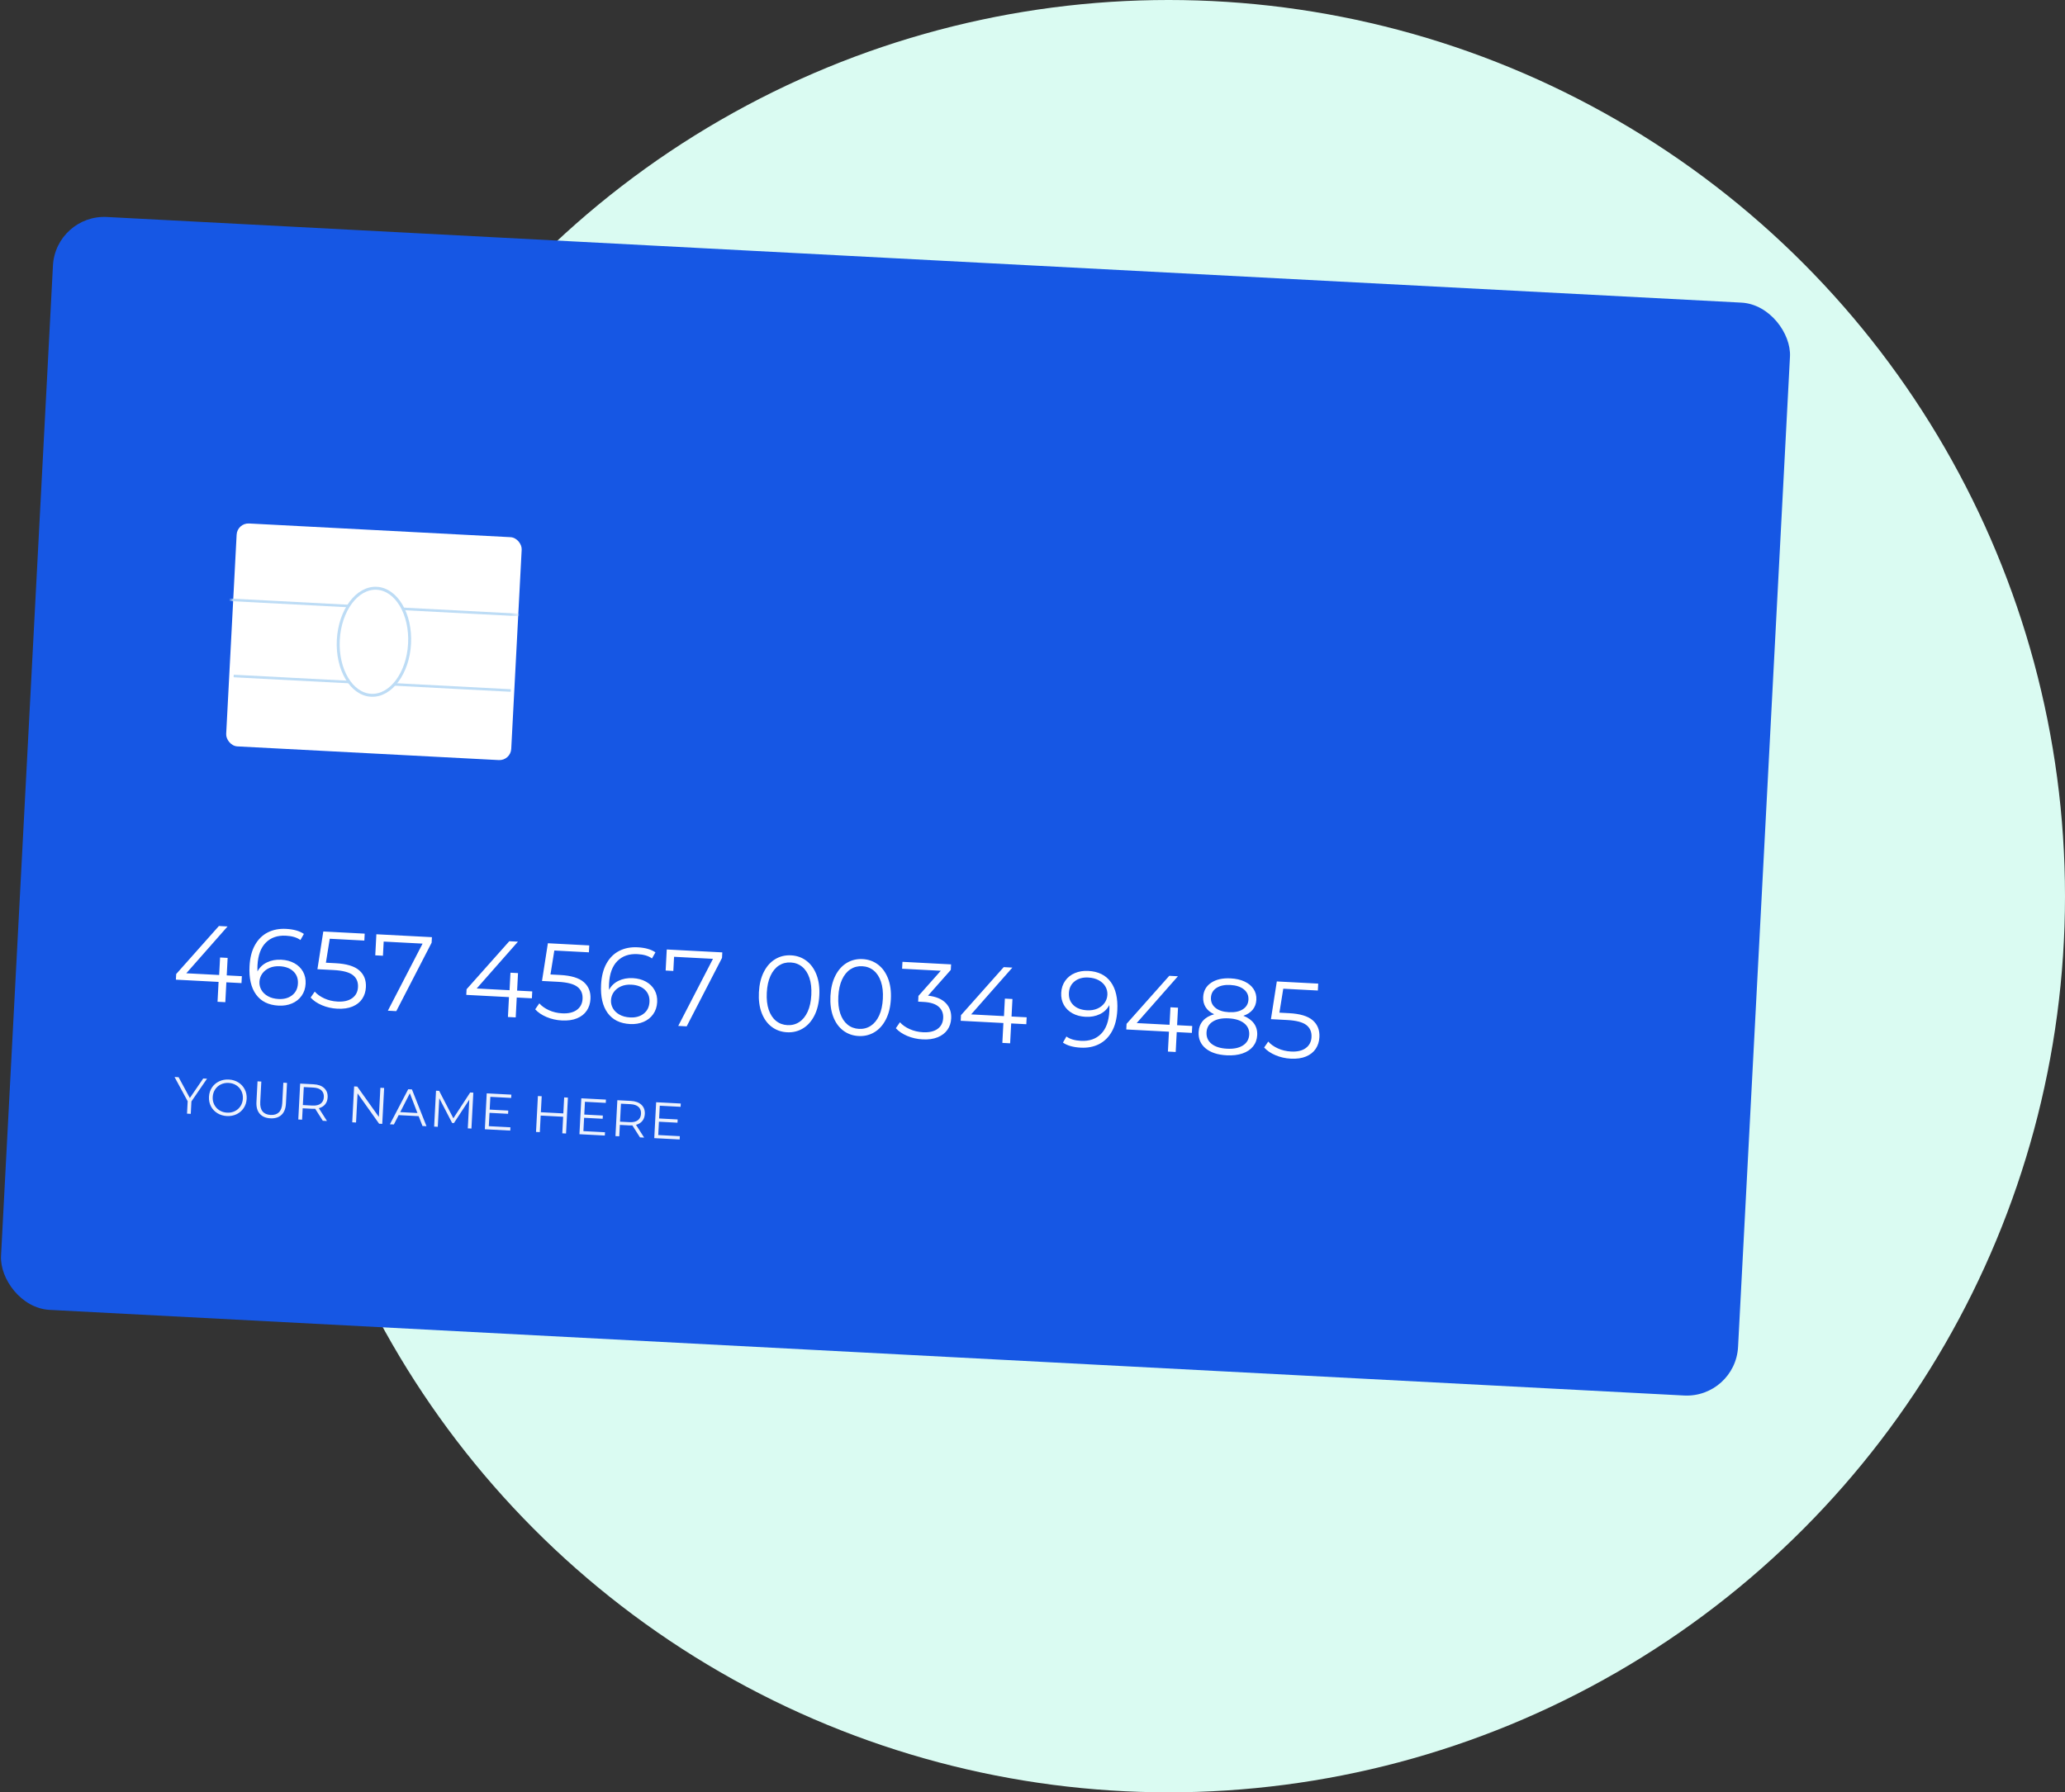 <svg xmlns="http://www.w3.org/2000/svg" xmlns:xlink="http://www.w3.org/1999/xlink" width="402" height="349" viewBox="0 0 402 349">
  <rect x="0" y="0" width="402" height="349" fill="#333333" stroke="none"/>
  <defs>
    <rect id="card-with-circle-blue-mint-a" width="338.617" height="213.098" x="9.022" y="12.443" rx="10"/>
    <rect id="card-with-circle-blue-mint-c" width="55.568" height="43.464" x="2.011" y="2.235" rx="2.304"/>
  </defs>
  <g fill="none" fill-rule="evenodd" transform="translate(-4)">
    <circle cx="231.5" cy="174.5" r="174.5" fill="#DAFBF2"/>
    <g transform="translate(0 38)">
      <mask id="card-with-circle-blue-mint-b" fill="#fff">
        <use xlink:href="#card-with-circle-blue-mint-a"/>
      </mask>
      <use fill="#1657E4" transform="rotate(3 178.33 118.992)" xlink:href="#card-with-circle-blue-mint-a"/>
      <g mask="url(#card-with-circle-blue-mint-b)">
        <g transform="translate(47 63)">
          <mask id="card-with-circle-blue-mint-d" fill="#fff">
            <use xlink:href="#card-with-circle-blue-mint-c"/>
          </mask>
          <use fill="#FFF" transform="rotate(3 29.795 23.967)" xlink:href="#card-with-circle-blue-mint-c"/>
          <path stroke="#BDDCF5" stroke-linecap="square" stroke-width=".5" d="M1.896,17.275 L57.88,17.275" mask="url(#card-with-circle-blue-mint-d)" transform="rotate(3 30.048 16.773)"/>
          <path stroke="#BDDCF5" stroke-linecap="square" stroke-width=".5" d="M2.729,32.028 L56.239,32.028" mask="url(#card-with-circle-blue-mint-d)" transform="rotate(3 29.195 31.526)"/>
          <ellipse cx="29.795" cy="23.967" fill="#FFF" stroke="#BDDCF5" stroke-width=".576" mask="url(#card-with-circle-blue-mint-d)" rx="6.946" ry="10.431" transform="rotate(3 29.795 23.967)"/>
        </g>
      </g>
      <path fill="#FFF" d="M51.06,158.596 L48.11,158.596 L48.11,162.472 L46.593,162.472 L46.593,158.596 L38.272,158.596 L38.272,157.5 L46.088,147.725 L47.773,147.725 L40.231,157.248 L46.636,157.248 L46.636,153.835 L48.11,153.835 L48.11,157.248 L51.06,157.248 L51.06,158.596 Z M58.56,153.645 C59.529,153.645 60.389,153.828 61.14,154.193 C61.892,154.558 62.478,155.074 62.9,155.741 C63.321,156.408 63.532,157.184 63.532,158.069 C63.532,158.968 63.314,159.762 62.878,160.45 C62.443,161.138 61.843,161.668 61.077,162.04 C60.312,162.413 59.452,162.599 58.496,162.599 C56.544,162.599 55.048,161.956 54.009,160.671 C52.97,159.386 52.45,157.571 52.45,155.225 C52.45,153.582 52.731,152.191 53.293,151.054 C53.855,149.916 54.641,149.056 55.652,148.473 C56.664,147.89 57.843,147.599 59.192,147.599 C60.652,147.599 61.818,147.866 62.689,148.399 L62.078,149.621 C61.376,149.158 60.421,148.926 59.213,148.926 C57.584,148.926 56.305,149.442 55.378,150.474 C54.452,151.507 53.988,153.006 53.988,154.972 C53.988,155.323 54.009,155.724 54.051,156.173 C54.416,155.373 54.999,154.751 55.8,154.309 C56.6,153.866 57.52,153.645 58.56,153.645 Z M58.433,161.314 C59.501,161.314 60.368,161.022 61.035,160.439 C61.702,159.856 62.036,159.08 62.036,158.111 C62.036,157.142 61.702,156.37 61.035,155.794 C60.368,155.218 59.466,154.93 58.328,154.93 C57.584,154.93 56.927,155.071 56.358,155.352 C55.789,155.632 55.343,156.019 55.02,156.51 C54.697,157.002 54.536,157.55 54.536,158.153 C54.536,158.715 54.687,159.235 54.989,159.712 C55.291,160.19 55.737,160.576 56.327,160.871 C56.916,161.166 57.619,161.314 58.433,161.314 Z M69.157,153.771 C71.291,153.771 72.847,154.154 73.823,154.92 C74.799,155.685 75.287,156.756 75.287,158.132 C75.287,158.989 75.087,159.755 74.687,160.429 C74.287,161.103 73.686,161.633 72.886,162.019 C72.085,162.406 71.102,162.599 69.936,162.599 C68.883,162.599 67.882,162.427 66.934,162.083 C65.986,161.738 65.224,161.278 64.648,160.703 L65.386,159.502 C65.877,160.007 66.523,160.418 67.324,160.734 C68.124,161.05 68.988,161.208 69.915,161.208 C71.137,161.208 72.081,160.934 72.749,160.387 C73.416,159.839 73.749,159.109 73.749,158.196 C73.749,157.184 73.374,156.419 72.622,155.899 C71.871,155.38 70.603,155.12 68.82,155.12 L65.68,155.12 L66.439,147.725 L74.508,147.725 L74.508,149.073 L67.766,149.073 L67.261,153.771 L69.157,153.771 Z M87.612,147.725 L87.612,148.8 L81.439,162.472 L79.796,162.472 L85.863,149.073 L78.279,149.073 L78.279,151.833 L76.783,151.833 L76.783,147.725 L87.612,147.725 Z M107.668,158.596 L104.718,158.596 L104.718,162.472 L103.202,162.472 L103.202,158.596 L94.88,158.596 L94.88,157.5 L102.696,147.725 L104.381,147.725 L96.839,157.248 L103.244,157.248 L103.244,153.835 L104.718,153.835 L104.718,157.248 L107.668,157.248 L107.668,158.596 Z M112.935,153.771 C115.07,153.771 116.625,154.154 117.601,154.92 C118.577,155.685 119.065,156.756 119.065,158.132 C119.065,158.989 118.865,159.755 118.465,160.429 C118.065,161.103 117.464,161.633 116.664,162.019 C115.863,162.406 114.88,162.599 113.714,162.599 C112.661,162.599 111.66,162.427 110.712,162.083 C109.764,161.738 109.002,161.278 108.426,160.703 L109.164,159.502 C109.655,160.007 110.301,160.418 111.102,160.734 C111.902,161.05 112.766,161.208 113.693,161.208 C114.915,161.208 115.86,160.934 116.527,160.387 C117.194,159.839 117.527,159.109 117.527,158.196 C117.527,157.184 117.152,156.419 116.4,155.899 C115.649,155.38 114.381,155.12 112.598,155.12 L109.459,155.12 L110.217,147.725 L118.286,147.725 L118.286,149.073 L111.544,149.073 L111.039,153.771 L112.935,153.771 Z M127.092,153.645 C128.061,153.645 128.921,153.828 129.673,154.193 C130.424,154.558 131.011,155.074 131.432,155.741 C131.853,156.408 132.064,157.184 132.064,158.069 C132.064,158.968 131.846,159.762 131.411,160.45 C130.975,161.138 130.375,161.668 129.61,162.04 C128.844,162.413 127.984,162.599 127.029,162.599 C125.077,162.599 123.581,161.956 122.541,160.671 C121.502,159.386 120.982,157.571 120.982,155.225 C120.982,153.582 121.263,152.191 121.825,151.054 C122.387,149.916 123.173,149.056 124.185,148.473 C125.196,147.89 126.376,147.599 127.724,147.599 C129.185,147.599 130.35,147.866 131.221,148.399 L130.61,149.621 C129.908,149.158 128.953,148.926 127.745,148.926 C126.116,148.926 124.838,149.442 123.911,150.474 C122.984,151.507 122.52,153.006 122.52,154.972 C122.52,155.323 122.541,155.724 122.584,156.173 C122.949,155.373 123.532,154.751 124.332,154.309 C125.133,153.866 126.053,153.645 127.092,153.645 Z M126.966,161.314 C128.033,161.314 128.9,161.022 129.567,160.439 C130.235,159.856 130.568,159.08 130.568,158.111 C130.568,157.142 130.235,156.37 129.567,155.794 C128.9,155.218 127.998,154.93 126.86,154.93 C126.116,154.93 125.459,155.071 124.89,155.352 C124.322,155.632 123.876,156.019 123.553,156.51 C123.23,157.002 123.068,157.55 123.068,158.153 C123.068,158.715 123.219,159.235 123.521,159.712 C123.823,160.19 124.269,160.576 124.859,160.871 C125.449,161.166 126.151,161.314 126.966,161.314 Z M144.22,147.725 L144.22,148.8 L138.047,162.472 L136.404,162.472 L142.471,149.073 L134.887,149.073 L134.887,151.833 L133.391,151.833 L133.391,147.725 L144.22,147.725 Z M157.619,162.599 C156.481,162.599 155.466,162.297 154.574,161.693 C153.683,161.089 152.987,160.222 152.489,159.091 C151.99,157.96 151.741,156.63 151.741,155.099 C151.741,153.568 151.99,152.237 152.489,151.106 C152.987,149.976 153.683,149.109 154.574,148.505 C155.466,147.901 156.481,147.599 157.619,147.599 C158.756,147.599 159.771,147.901 160.663,148.505 C161.555,149.109 162.253,149.976 162.759,151.106 C163.265,152.237 163.518,153.568 163.518,155.099 C163.518,156.63 163.265,157.96 162.759,159.091 C162.253,160.222 161.555,161.089 160.663,161.693 C159.771,162.297 158.756,162.599 157.619,162.599 Z M157.619,161.208 C158.475,161.208 159.23,160.969 159.883,160.492 C160.537,160.014 161.046,159.319 161.411,158.406 C161.776,157.493 161.959,156.391 161.959,155.099 C161.959,153.807 161.776,152.704 161.411,151.791 C161.046,150.878 160.537,150.183 159.883,149.705 C159.23,149.228 158.475,148.989 157.619,148.989 C156.762,148.989 156.007,149.228 155.354,149.705 C154.701,150.183 154.192,150.878 153.827,151.791 C153.461,152.704 153.279,153.807 153.279,155.099 C153.279,156.391 153.461,157.493 153.827,158.406 C154.192,159.319 154.701,160.014 155.354,160.492 C156.007,160.969 156.762,161.208 157.619,161.208 Z M171.565,162.599 C170.428,162.599 169.413,162.297 168.521,161.693 C167.629,161.089 166.934,160.222 166.435,159.091 C165.937,157.96 165.687,156.63 165.687,155.099 C165.687,153.568 165.937,152.237 166.435,151.106 C166.934,149.976 167.629,149.109 168.521,148.505 C169.413,147.901 170.428,147.599 171.565,147.599 C172.703,147.599 173.718,147.901 174.61,148.505 C175.501,149.109 176.2,149.976 176.706,151.106 C177.211,152.237 177.464,153.568 177.464,155.099 C177.464,156.63 177.211,157.96 176.706,159.091 C176.2,160.222 175.501,161.089 174.61,161.693 C173.718,162.297 172.703,162.599 171.565,162.599 Z M171.565,161.208 C172.422,161.208 173.177,160.969 173.83,160.492 C174.483,160.014 174.992,159.319 175.357,158.406 C175.723,157.493 175.905,156.391 175.905,155.099 C175.905,153.807 175.723,152.704 175.357,151.791 C174.992,150.878 174.483,150.183 173.83,149.705 C173.177,149.228 172.422,148.989 171.565,148.989 C170.709,148.989 169.954,149.228 169.301,149.705 C168.647,150.183 168.138,150.878 167.773,151.791 C167.408,152.704 167.225,153.807 167.225,155.099 C167.225,156.391 167.408,157.493 167.773,158.406 C168.138,159.319 168.647,160.014 169.301,160.492 C169.954,160.969 170.709,161.208 171.565,161.208 Z M184.648,154.045 C186.193,154.13 187.369,154.547 188.177,155.299 C188.985,156.05 189.388,157.03 189.388,158.238 C189.388,159.08 189.185,159.828 188.777,160.481 C188.37,161.135 187.766,161.651 186.966,162.03 C186.165,162.409 185.189,162.599 184.037,162.599 C182.97,162.599 181.962,162.427 181.014,162.083 C180.066,161.738 179.304,161.278 178.728,160.703 L179.466,159.502 C179.957,160.007 180.61,160.418 181.425,160.734 C182.239,161.05 183.11,161.208 184.037,161.208 C185.245,161.208 186.179,160.945 186.839,160.418 C187.499,159.892 187.829,159.165 187.829,158.238 C187.829,157.325 187.499,156.609 186.839,156.089 C186.179,155.569 185.182,155.309 183.848,155.309 L182.794,155.309 L182.794,154.193 L186.881,149.073 L179.339,149.073 L179.339,147.725 L188.82,147.725 L188.82,148.8 L184.648,154.045 Z M204.051,158.596 L201.102,158.596 L201.102,162.472 L199.585,162.472 L199.585,158.596 L191.263,158.596 L191.263,157.5 L199.079,147.725 L200.765,147.725 L193.223,157.248 L199.627,157.248 L199.627,153.835 L201.102,153.835 L201.102,157.248 L204.051,157.248 L204.051,158.596 Z M215.554,147.599 C217.506,147.599 219.002,148.241 220.041,149.526 C221.081,150.811 221.6,152.627 221.6,154.972 C221.6,156.616 221.32,158.006 220.758,159.144 C220.196,160.281 219.409,161.142 218.398,161.724 C217.387,162.307 216.207,162.599 214.859,162.599 C213.398,162.599 212.232,162.332 211.362,161.798 L211.973,160.576 C212.675,161.04 213.63,161.271 214.838,161.271 C216.467,161.271 217.745,160.755 218.672,159.723 C219.599,158.691 220.062,157.191 220.062,155.225 C220.062,154.86 220.041,154.46 219.999,154.024 C219.634,154.825 219.051,155.446 218.251,155.889 C217.45,156.331 216.53,156.552 215.491,156.552 C214.522,156.552 213.662,156.37 212.91,156.005 C212.159,155.639 211.572,155.123 211.151,154.456 C210.73,153.789 210.519,153.013 210.519,152.128 C210.519,151.229 210.737,150.436 211.172,149.748 C211.607,149.059 212.208,148.529 212.973,148.157 C213.739,147.785 214.599,147.599 215.554,147.599 Z M215.723,155.267 C216.467,155.267 217.124,155.127 217.692,154.846 C218.261,154.565 218.707,154.179 219.03,153.687 C219.353,153.196 219.515,152.648 219.515,152.044 C219.515,151.482 219.364,150.962 219.062,150.485 C218.76,150.007 218.314,149.621 217.724,149.326 C217.134,149.031 216.432,148.884 215.617,148.884 C214.55,148.884 213.683,149.175 213.015,149.758 C212.348,150.341 212.015,151.117 212.015,152.086 C212.015,153.055 212.348,153.828 213.015,154.403 C213.683,154.979 214.585,155.267 215.723,155.267 Z M236.327,158.596 L233.377,158.596 L233.377,162.472 L231.86,162.472 L231.86,158.596 L223.539,158.596 L223.539,157.5 L231.355,147.725 L233.04,147.725 L225.498,157.248 L231.902,157.248 L231.902,153.835 L233.377,153.835 L233.377,157.248 L236.327,157.248 L236.327,158.596 Z M246.165,154.741 C247.092,155.05 247.805,155.513 248.303,156.131 C248.802,156.749 249.051,157.493 249.051,158.364 C249.051,159.221 248.82,159.969 248.356,160.608 C247.893,161.247 247.229,161.738 246.365,162.083 C245.501,162.427 244.487,162.599 243.321,162.599 C241.551,162.599 240.161,162.219 239.15,161.461 C238.138,160.703 237.633,159.67 237.633,158.364 C237.633,157.479 237.875,156.731 238.36,156.12 C238.844,155.51 239.55,155.05 240.477,154.741 C239.718,154.446 239.143,154.021 238.749,153.466 C238.356,152.911 238.159,152.255 238.159,151.496 C238.159,150.302 238.626,149.354 239.56,148.652 C240.494,147.95 241.748,147.599 243.321,147.599 C244.36,147.599 245.27,147.757 246.049,148.073 C246.829,148.389 247.436,148.842 247.871,149.432 C248.307,150.021 248.525,150.71 248.525,151.496 C248.525,152.255 248.321,152.911 247.914,153.466 C247.506,154.021 246.923,154.446 246.165,154.741 Z M239.676,151.538 C239.676,152.353 239.999,152.999 240.645,153.477 C241.291,153.954 242.183,154.193 243.321,154.193 C244.459,154.193 245.354,153.954 246.007,153.477 C246.66,152.999 246.987,152.36 246.987,151.559 C246.987,150.731 246.653,150.078 245.986,149.6 C245.319,149.123 244.43,148.884 243.321,148.884 C242.197,148.884 241.309,149.123 240.656,149.6 C240.003,150.078 239.676,150.724 239.676,151.538 Z M243.321,161.314 C244.627,161.314 245.649,161.047 246.386,160.513 C247.124,159.979 247.492,159.256 247.492,158.343 C247.492,157.43 247.124,156.71 246.386,156.184 C245.649,155.657 244.627,155.394 243.321,155.394 C242.029,155.394 241.014,155.657 240.277,156.184 C239.539,156.71 239.171,157.43 239.171,158.343 C239.171,159.27 239.536,159.997 240.266,160.524 C240.996,161.05 242.015,161.314 243.321,161.314 Z M255.034,153.771 C257.169,153.771 258.725,154.154 259.701,154.92 C260.677,155.685 261.165,156.756 261.165,158.132 C261.165,158.989 260.965,159.755 260.565,160.429 C260.164,161.103 259.564,161.633 258.763,162.019 C257.963,162.406 256.98,162.599 255.814,162.599 C254.761,162.599 253.76,162.427 252.812,162.083 C251.864,161.738 251.102,161.278 250.526,160.703 L251.263,159.502 C251.755,160.007 252.401,160.418 253.202,160.734 C254.002,161.05 254.866,161.208 255.793,161.208 C257.015,161.208 257.959,160.934 258.626,160.387 C259.294,159.839 259.627,159.109 259.627,158.196 C259.627,157.184 259.251,156.419 258.5,155.899 C257.749,155.38 256.481,155.12 254.697,155.12 L251.558,155.12 L252.317,147.725 L260.386,147.725 L260.386,149.073 L253.644,149.073 L253.138,153.771 L255.034,153.771 Z" mask="url(#card-with-circle-blue-mint-b)" transform="rotate(3 149.718 155.099)"/>
      <path fill="#FFF" d="M41.258,178.873 L41.258,181.293 L40.528,181.293 L40.528,178.873 L37.728,174.293 L38.518,174.293 L40.918,178.223 L43.318,174.293 L44.058,174.293 L41.258,178.873 Z M48.302,181.353 C47.608,181.353 46.98,181.198 46.417,180.888 C45.853,180.578 45.413,180.153 45.097,179.613 C44.78,179.073 44.622,178.466 44.622,177.793 C44.622,177.12 44.78,176.513 45.097,175.973 C45.413,175.433 45.853,175.008 46.417,174.698 C46.98,174.388 47.608,174.233 48.302,174.233 C48.995,174.233 49.62,174.386 50.177,174.693 C50.733,175 51.172,175.425 51.492,175.968 C51.812,176.511 51.972,177.12 51.972,177.793 C51.972,178.466 51.812,179.075 51.492,179.618 C51.172,180.161 50.733,180.586 50.177,180.893 C49.62,181.2 48.995,181.353 48.302,181.353 Z M48.302,180.693 C48.855,180.693 49.355,180.568 49.802,180.318 C50.248,180.068 50.598,179.721 50.852,179.278 C51.105,178.835 51.232,178.34 51.232,177.793 C51.232,177.246 51.105,176.751 50.852,176.308 C50.598,175.865 50.248,175.518 49.802,175.268 C49.355,175.018 48.855,174.893 48.302,174.893 C47.748,174.893 47.247,175.018 46.797,175.268 C46.347,175.518 45.993,175.865 45.737,176.308 C45.48,176.751 45.352,177.246 45.352,177.793 C45.352,178.34 45.48,178.835 45.737,179.278 C45.993,179.721 46.347,180.068 46.797,180.318 C47.247,180.568 47.748,180.693 48.302,180.693 Z M56.785,181.353 C55.878,181.353 55.172,181.093 54.665,180.573 C54.158,180.053 53.905,179.296 53.905,178.303 L53.905,174.293 L54.645,174.293 L54.645,178.273 C54.645,179.086 54.828,179.693 55.195,180.093 C55.562,180.493 56.092,180.693 56.785,180.693 C57.485,180.693 58.018,180.493 58.385,180.093 C58.752,179.693 58.935,179.086 58.935,178.273 L58.935,174.293 L59.655,174.293 L59.655,178.303 C59.655,179.296 59.403,180.053 58.9,180.573 C58.397,181.093 57.692,181.353 56.785,181.353 Z M66.998,181.293 L65.398,179.043 C65.218,179.063 65.032,179.073 64.838,179.073 L62.958,179.073 L62.958,181.293 L62.218,181.293 L62.218,174.293 L64.838,174.293 C65.732,174.293 66.432,174.506 66.938,174.933 C67.445,175.36 67.698,175.946 67.698,176.693 C67.698,177.24 67.56,177.701 67.283,178.078 C67.007,178.455 66.612,178.726 66.098,178.893 L67.808,181.293 L66.998,181.293 Z M64.818,178.443 C65.512,178.443 66.042,178.29 66.408,177.983 C66.775,177.676 66.958,177.246 66.958,176.693 C66.958,176.126 66.775,175.691 66.408,175.388 C66.042,175.085 65.512,174.933 64.818,174.933 L62.958,174.933 L62.958,178.443 L64.818,178.443 Z M78.585,174.293 L78.585,181.293 L77.975,181.293 L73.475,175.613 L73.475,181.293 L72.735,181.293 L72.735,174.293 L73.345,174.293 L77.855,179.973 L77.855,174.293 L78.585,174.293 Z M85.588,179.423 L81.688,179.423 L80.848,181.293 L80.078,181.293 L83.278,174.293 L84.008,174.293 L87.208,181.293 L86.428,181.293 L85.588,179.423 Z M85.318,178.823 L83.638,175.063 L81.958,178.823 L85.318,178.823 Z M95.972,174.293 L95.972,181.293 L95.262,181.293 L95.262,175.693 L92.512,180.403 L92.162,180.403 L89.412,175.723 L89.412,181.293 L88.702,181.293 L88.702,174.293 L89.312,174.293 L92.352,179.483 L95.362,174.293 L95.972,174.293 Z M103.535,180.653 L103.535,181.293 L98.585,181.293 L98.585,174.293 L103.385,174.293 L103.385,174.933 L99.325,174.933 L99.325,177.423 L102.945,177.423 L102.945,178.053 L99.325,178.053 L99.325,180.653 L103.535,180.653 Z M114.412,174.293 L114.412,181.293 L113.682,181.293 L113.682,178.063 L109.302,178.063 L109.302,181.293 L108.562,181.293 L108.562,174.293 L109.302,174.293 L109.302,177.413 L113.682,177.413 L113.682,174.293 L114.412,174.293 Z M121.975,180.653 L121.975,181.293 L117.025,181.293 L117.025,174.293 L121.825,174.293 L121.825,174.933 L117.765,174.933 L117.765,177.423 L121.385,177.423 L121.385,178.053 L117.765,178.053 L117.765,180.653 L121.975,180.653 Z M128.828,181.293 L127.228,179.043 C127.048,179.063 126.862,179.073 126.668,179.073 L124.788,179.073 L124.788,181.293 L124.048,181.293 L124.048,174.293 L126.668,174.293 C127.562,174.293 128.262,174.506 128.768,174.933 C129.275,175.36 129.528,175.946 129.528,176.693 C129.528,177.24 129.39,177.701 129.113,178.078 C128.837,178.455 128.442,178.726 127.928,178.893 L129.638,181.293 L128.828,181.293 Z M126.648,178.443 C127.342,178.443 127.872,178.29 128.238,177.983 C128.605,177.676 128.788,177.246 128.788,176.693 C128.788,176.126 128.605,175.691 128.238,175.388 C127.872,175.085 127.342,174.933 126.648,174.933 L124.788,174.933 L124.788,178.443 L126.648,178.443 Z M136.562,180.653 L136.562,181.293 L131.612,181.293 L131.612,174.293 L136.412,174.293 L136.412,174.933 L132.352,174.933 L132.352,177.423 L135.972,177.423 L135.972,178.053 L132.352,178.053 L132.352,180.653 L136.562,180.653 Z" mask="url(#card-with-circle-blue-mint-b)" opacity=".96" transform="rotate(3 87.145 177.793)"/>
    </g>
  </g>
</svg>
